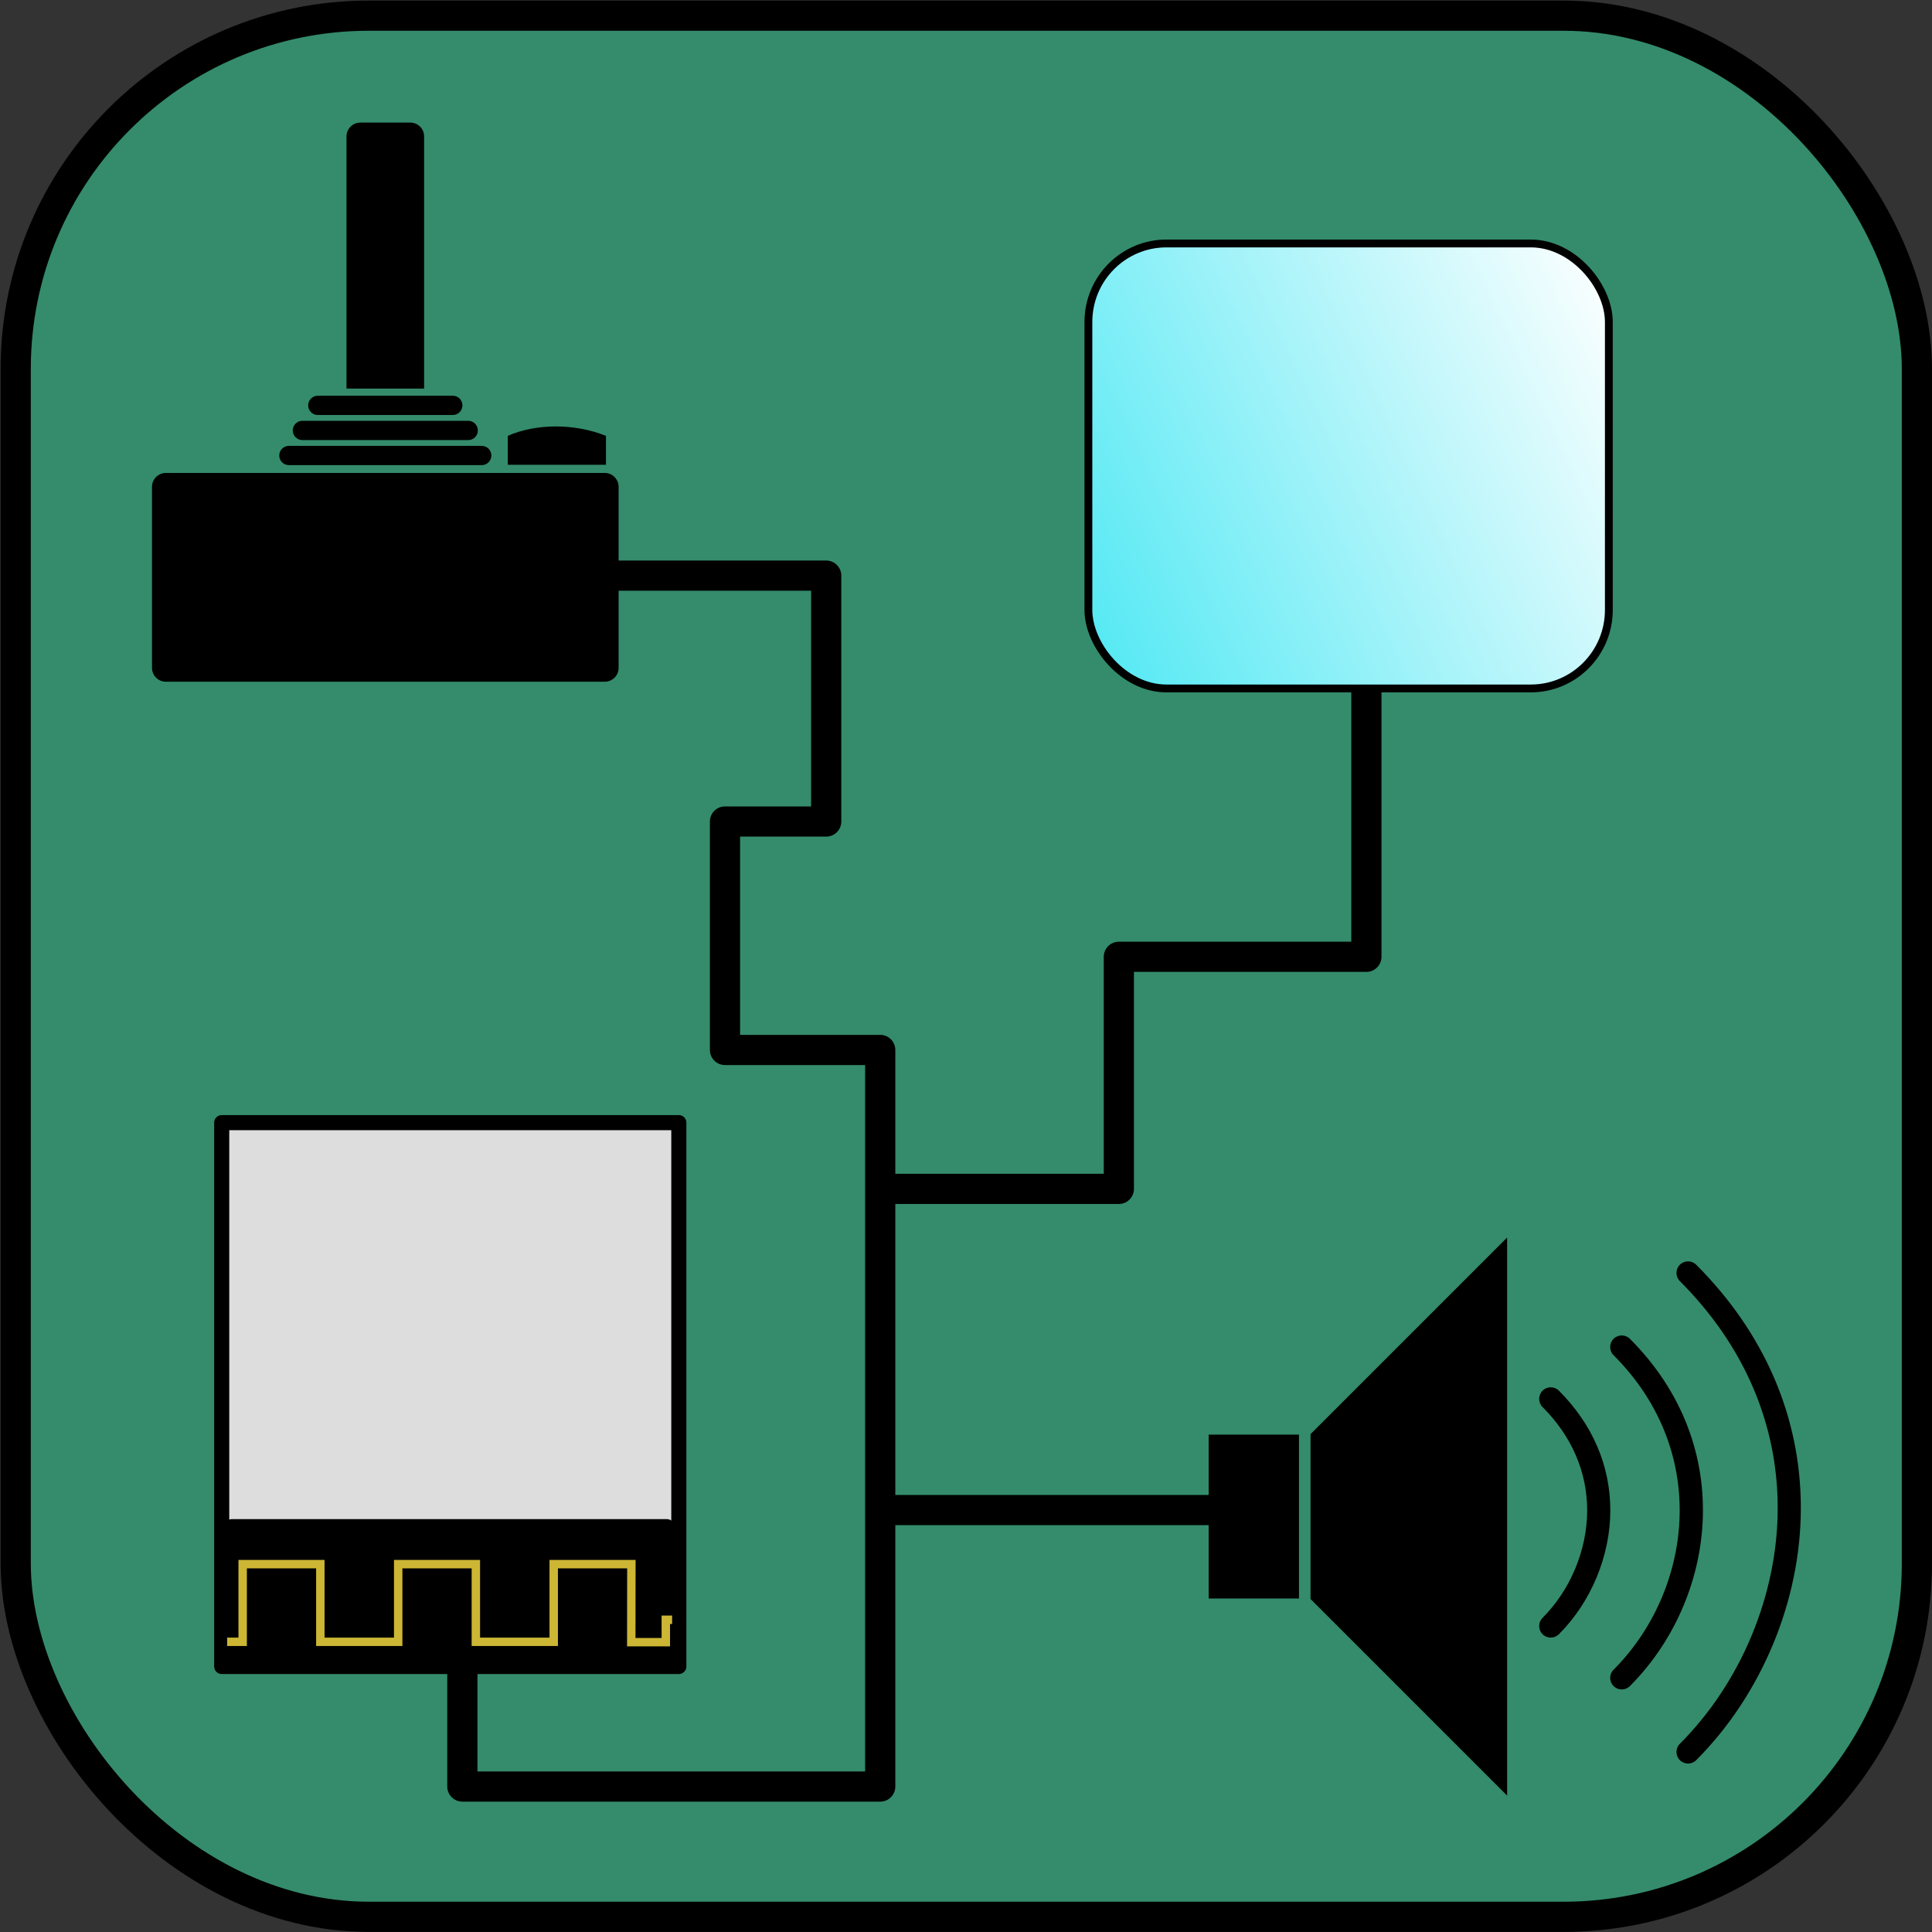 <?xml version="1.0" encoding="UTF-8" standalone="no"?>
<!-- Created with Inkscape (http://www.inkscape.org/) -->

<svg
   width="512"
   height="512"
   viewBox="0 0 512 512"
   version="1.1"
   id="svg1"
   xml:space="preserve"
   inkscape:version="1.3.2 (091e20ef0f, 2023-11-25)"
   sodipodi:docname="swadge-logo-vector.svg"
   xmlns:inkscape="http://www.inkscape.org/namespaces/inkscape"
   xmlns:sodipodi="http://sodipodi.sourceforge.net/DTD/sodipodi-0.dtd"
   xmlns:xlink="http://www.w3.org/1999/xlink"
   xmlns="http://www.w3.org/2000/svg"
   xmlns:svg="http://www.w3.org/2000/svg"><rect x="0" y="0" width="512" height="512" fill="#333333" stroke="none"/><sodipodi:namedview
     id="namedview1"
     pagecolor="#ffffff"
     bordercolor="#000000"
     borderopacity="0.25"
     inkscape:showpageshadow="2"
     inkscape:pageopacity="0.0"
     inkscape:pagecheckerboard="0"
     inkscape:deskcolor="#d1d1d1"
     inkscape:document-units="px"
     inkscape:zoom="0.68556298"
     inkscape:cx="-107.94048"
     inkscape:cy="196.18912"
     inkscape:window-width="1920"
     inkscape:window-height="1011"
     inkscape:window-x="26"
     inkscape:window-y="23"
     inkscape:window-maximized="0"
     inkscape:current-layer="layer2" /><defs
     id="defs1"><linearGradient
       id="linearGradient44"
       inkscape:collect="always"><stop
         style="stop-color:#46e7f3;stop-opacity:1;"
         offset="0"
         id="stop45" /><stop
         style="stop-color:#ffffff;stop-opacity:1;"
         offset="1"
         id="stop46" /></linearGradient><linearGradient
       inkscape:collect="always"
       xlink:href="#linearGradient44"
       id="linearGradient46"
       x1="211.773"
       y1="254.759"
       x2="406.409"
       y2="127.526"
       gradientUnits="userSpaceOnUse"
       gradientTransform="matrix(0.733,0,0,1.018,128.844,-63.81)" /></defs><g
     inkscape:groupmode="layer"
     id="layer2"
     inkscape:label="Layer 2"><rect
       style="fill:#348c6c;fill-opacity:1;stroke:#000000;stroke-width:8;stroke-linejoin:round;stroke-dasharray:none;stroke-opacity:1"
       id="rect29"
       width="503.83"
       height="503.822"
       x="4.165"
       y="4.151"
       ry="93.6" /><rect
       style="fill:url(#linearGradient46);stroke:#000000;stroke-width:2.075;stroke-linejoin:round;stroke-dasharray:none;stroke-opacity:1"
       id="rect30"
       width="137.925"
       height="117.925"
       x="288.437"
       y="64.52"
       ry="20.809"
       rx="20.688"
       inkscape:label="screen" /><rect
       style="fill:#dddddd;fill-opacity:1;stroke:#000000;stroke-width:4;stroke-linejoin:round;stroke-dasharray:none;stroke-opacity:1"
       id="rect46"
       width="121.14"
       height="144.125"
       x="58.757"
       y="297.508"
       rx="0"
       ry="0" /><rect
       style="fill:#000000;fill-opacity:1;stroke:#000000;stroke-width:4.139;stroke-linejoin:round;stroke-dasharray:none;stroke-opacity:1"
       id="rect47"
       width="115.274"
       height="33.882"
       x="61.448"
       y="404.654" /><path
       style="fill:none;fill-opacity:1;stroke:#000000;stroke-width:8;stroke-linejoin:round;stroke-dasharray:none;stroke-opacity:1"
       d="m 163.55,152.548 h 55.403 v 65.161 h -26.824 v 60.541 h 41.139 V 397.889 473.452 H 122.528 v -30.305"
       id="path47" /><path
       style="fill:none;fill-opacity:1;stroke:#000000;stroke-width:8;stroke-linejoin:round;stroke-dasharray:none;stroke-opacity:1"
       d="m 323.344,400.185 -90.876,0"
       id="path48"
       sodipodi:nodetypes="cc" /><path
       style="fill:none;fill-opacity:1;stroke:#000000;stroke-width:8;stroke-linejoin:round;stroke-dasharray:none;stroke-opacity:1"
       d="m 235.477,315.066 h 61.031 v -61.504 h 65.599 v -70.665"
       id="path49"
       sodipodi:nodetypes="ccccc" /></g><g
     inkscape:label="Layer 1"
     inkscape:groupmode="layer"
     id="layer1"><g
       id="g1431"
       inkscape:label="Squarewave"
       transform="matrix(0.293,0,0,-0.293,10.45,460.057)"
       style="display:inline">
                
                
                
                
                
                
                
                
                
                
                
                
                
                
                
                
                
                
                <path
   inkscape:connector-curvature="0"
   id="path1473"
   style="display:inline;fill:#ccb634;fill-opacity:1;fill-rule:nonzero;stroke:none;stroke-width:0.1;stroke-opacity:1"
   d="m 562.73,108.9 c 0,0 0,-15.204 0,-20.227 -5.061,0 -18.544,0 -23.61,0 0.009,6.834 0.099,70.557 0.099,70.557 h -77.875 c 0,0 0,-63.421 0,-70.242 -6.432,0 -56.365,0 -62.797,0 0,6.821 0,70.242 0,70.242 h -77.871 c 0,0 0,-63.421 0,-70.242 -6.432,0 -56.365,0 -62.799,0 0,6.821 0,70.242 0,70.242 h -77.868 c 0,0 0,-63.421 0,-70.242 -2.557,0 -6.751,0 -10.243,0 v -7.626 h 17.87 c 0,0 0,63.42 0,70.241 6.429,0 56.186,0 62.615,0 0,-6.821 0,-70.241 0,-70.241 h 78.052 c 0,0 0,63.42 0,70.241 6.43,0 56.186,0 62.617,0 0,-6.821 0,-70.241 0,-70.241 h 78.052 c 0,0 0,63.42 0,70.241 6.428,0 56.173,0 62.609,0 -0.009,-6.833 -0.099,-70.556 -0.099,-70.556 h 38.874 c 0,0 0,15.206 0,20.227 0.599,0 1.236,0 1.88,0 v 7.626 h -9.506" />
            </g><g
       id="g19"
       inkscape:label="Joystick"
       transform="matrix(1.206,0,0,-1.206,1.914,223.662)">
                <path
   inkscape:connector-curvature="0"
   id="path1"
   style="fill:#000000;fill-opacity:1;fill-rule:nonzero;stroke:none;stroke-width:0.1"
   d="m 91.61,100.07 v 55.404 c 0,1.685 -1.366,3.05 -3.051,3.05 H 77.602 c -1.684,0 -3.05,-1.365 -3.05,-3.05 V 100.07 h 17.058" />
                <path
   inkscape:connector-curvature="0"
   id="path2"
   style="fill:#000000;fill-opacity:1;fill-rule:nonzero;stroke:none;stroke-width:0.1"
   d="m 131.568,83.331 h -21.579 c 0,0 0,2.793 0,6.349 6.178,2.731 14.652,2.784 21.579,0 0,-2.066 0,-6.349 0,-6.349" />
                <path
   inkscape:connector-curvature="0"
   id="path3"
   style="fill:#000000;fill-opacity:1;fill-rule:nonzero;stroke:none;stroke-width:0.1"
   d="m 68.252,98.499 c -1.17,0 -2.119,-0.948 -2.119,-2.118 0,-1.171 0.949,-2.118 2.119,-2.118 h 29.659 c 1.17,0 2.119,0.947 2.119,2.118 0,1.17 -0.949,2.118 -2.119,2.118 H 68.252" />
                <path
   inkscape:connector-curvature="0"
   id="path4"
   style="fill:#000000;fill-opacity:1;fill-rule:nonzero;stroke:none;stroke-width:0.1"
   d="m 64.862,92.992 c -1.17,0 -2.118,-0.95 -2.118,-2.119 0,-1.171 0.948,-2.12 2.118,-2.12 H 101.3 c 1.17,0 2.118,0.949 2.118,2.12 0,1.169 -0.948,2.119 -2.118,2.119 H 64.862" />
                <path
   inkscape:connector-curvature="0"
   id="path5"
   style="fill:#000000;fill-opacity:1;fill-rule:nonzero;stroke:none;stroke-width:0.1"
   d="m 61.896,87.483 c -1.17,0 -2.119,-0.948 -2.119,-2.119 0,-1.17 0.949,-2.118 2.119,-2.118 h 42.37 c 1.17,0 2.118,0.948 2.118,2.118 0,1.171 -0.948,2.119 -2.118,2.119 H 61.896" />
                
                
                
                
                <path
   inkscape:connector-curvature="0"
   id="path10"
   style="fill:#000000;fill-opacity:1;fill-rule:nonzero;stroke:none;stroke-width:0.1"
   d="m 134.349,38.704 c 0,-1.687 -1.366,-3.051 -3.051,-3.051 H 34.864 c -1.684,0 -3.05,1.364 -3.05,3.051 v 39.779 c 0,1.684 1.366,3.05 3.05,3.05 h 96.434 c 1.685,0 3.051,-1.366 3.051,-3.05 V 38.704" />
                
                
                
                
                
                
                
                
                
            </g><g
       id="g29"
       inkscape:label="Speaker"
       transform="matrix(1.206,0,0,-1.206,-333.243,518.584)"
       style="display:inline">
                
                
                
                
                
                <path
   inkscape:connector-curvature="0"
   id="path24"
   style="fill:#000000;fill-opacity:1;fill-rule:nonzero;stroke:none;stroke-width:0.1"
   d="m 541.917,114.753 c 0,-2.297 0,-33.717 0,-36.014 2.125,0 17.72,0 19.845,0 0,2.297 0,33.717 0,36.014 -2.125,0 -17.72,0 -19.845,0" />
                <path
   inkscape:connector-curvature="0"
   id="path25"
   style="fill:#000000;fill-opacity:1;fill-rule:nonzero;stroke:none;stroke-width:0.1"
   d="m 615.289,124.41 c -0.994,-0.994 -0.994,-2.603 0,-3.595 6.413,-6.415 9.803,-14.264 9.803,-22.7 0,-8.654 -3.665,-17.484 -9.803,-23.624 -0.994,-0.991 -0.994,-2.602 0,-3.596 0.99,-0.993 2.601,-0.993 3.594,0 7.073,7.072 11.294,17.248 11.294,27.22 0,9.814 -3.906,18.907 -11.294,26.295 -0.993,0.993 -2.604,0.993 -3.594,0" />
                <path
   inkscape:connector-curvature="0"
   id="path26"
   style="fill:#000000;fill-opacity:1;fill-rule:nonzero;stroke:none;stroke-width:0.1"
   d="m 630.891,135.805 c -0.993,-0.992 -0.993,-2.603 0,-3.596 21.628,-21.63 16.984,-52.126 0,-69.112 -0.993,-0.994 -0.993,-2.602 0,-3.595 0.992,-0.993 2.601,-0.993 3.595,0 18.752,18.754 23.88,52.422 0,76.302 -0.994,0.993 -2.604,0.993 -3.595,0.001" />
                <path
   inkscape:connector-curvature="0"
   id="path27"
   style="fill:#000000;fill-opacity:1;fill-rule:nonzero;stroke:none;stroke-width:0.1"
   d="m 645.458,152.082 c -0.993,-0.992 -0.993,-2.602 0,-3.595 14.067,-14.066 21.501,-31.307 21.501,-49.861 0,-18.977 -8.037,-38.344 -21.501,-51.809 -0.993,-0.991 -0.993,-2.602 0,-3.594 0.994,-0.993 2.604,-0.993 3.595,0 14.397,14.395 22.991,35.108 22.991,55.403 0,19.932 -7.949,38.416 -22.991,53.456 -0.991,0.993 -2.601,0.993 -3.595,0" />
                
                
                
                
                
                
                
                
                <path
   inkscape:connector-curvature="0"
   id="path29"
   style="fill:#000000;fill-opacity:1;fill-rule:nonzero;stroke:none;stroke-width:0.1"
   d="M 564.303,114.861 V 78.629 L 607.501,35.432 v 122.627 l -43.198,-43.198" />
                
            </g></g></svg>
